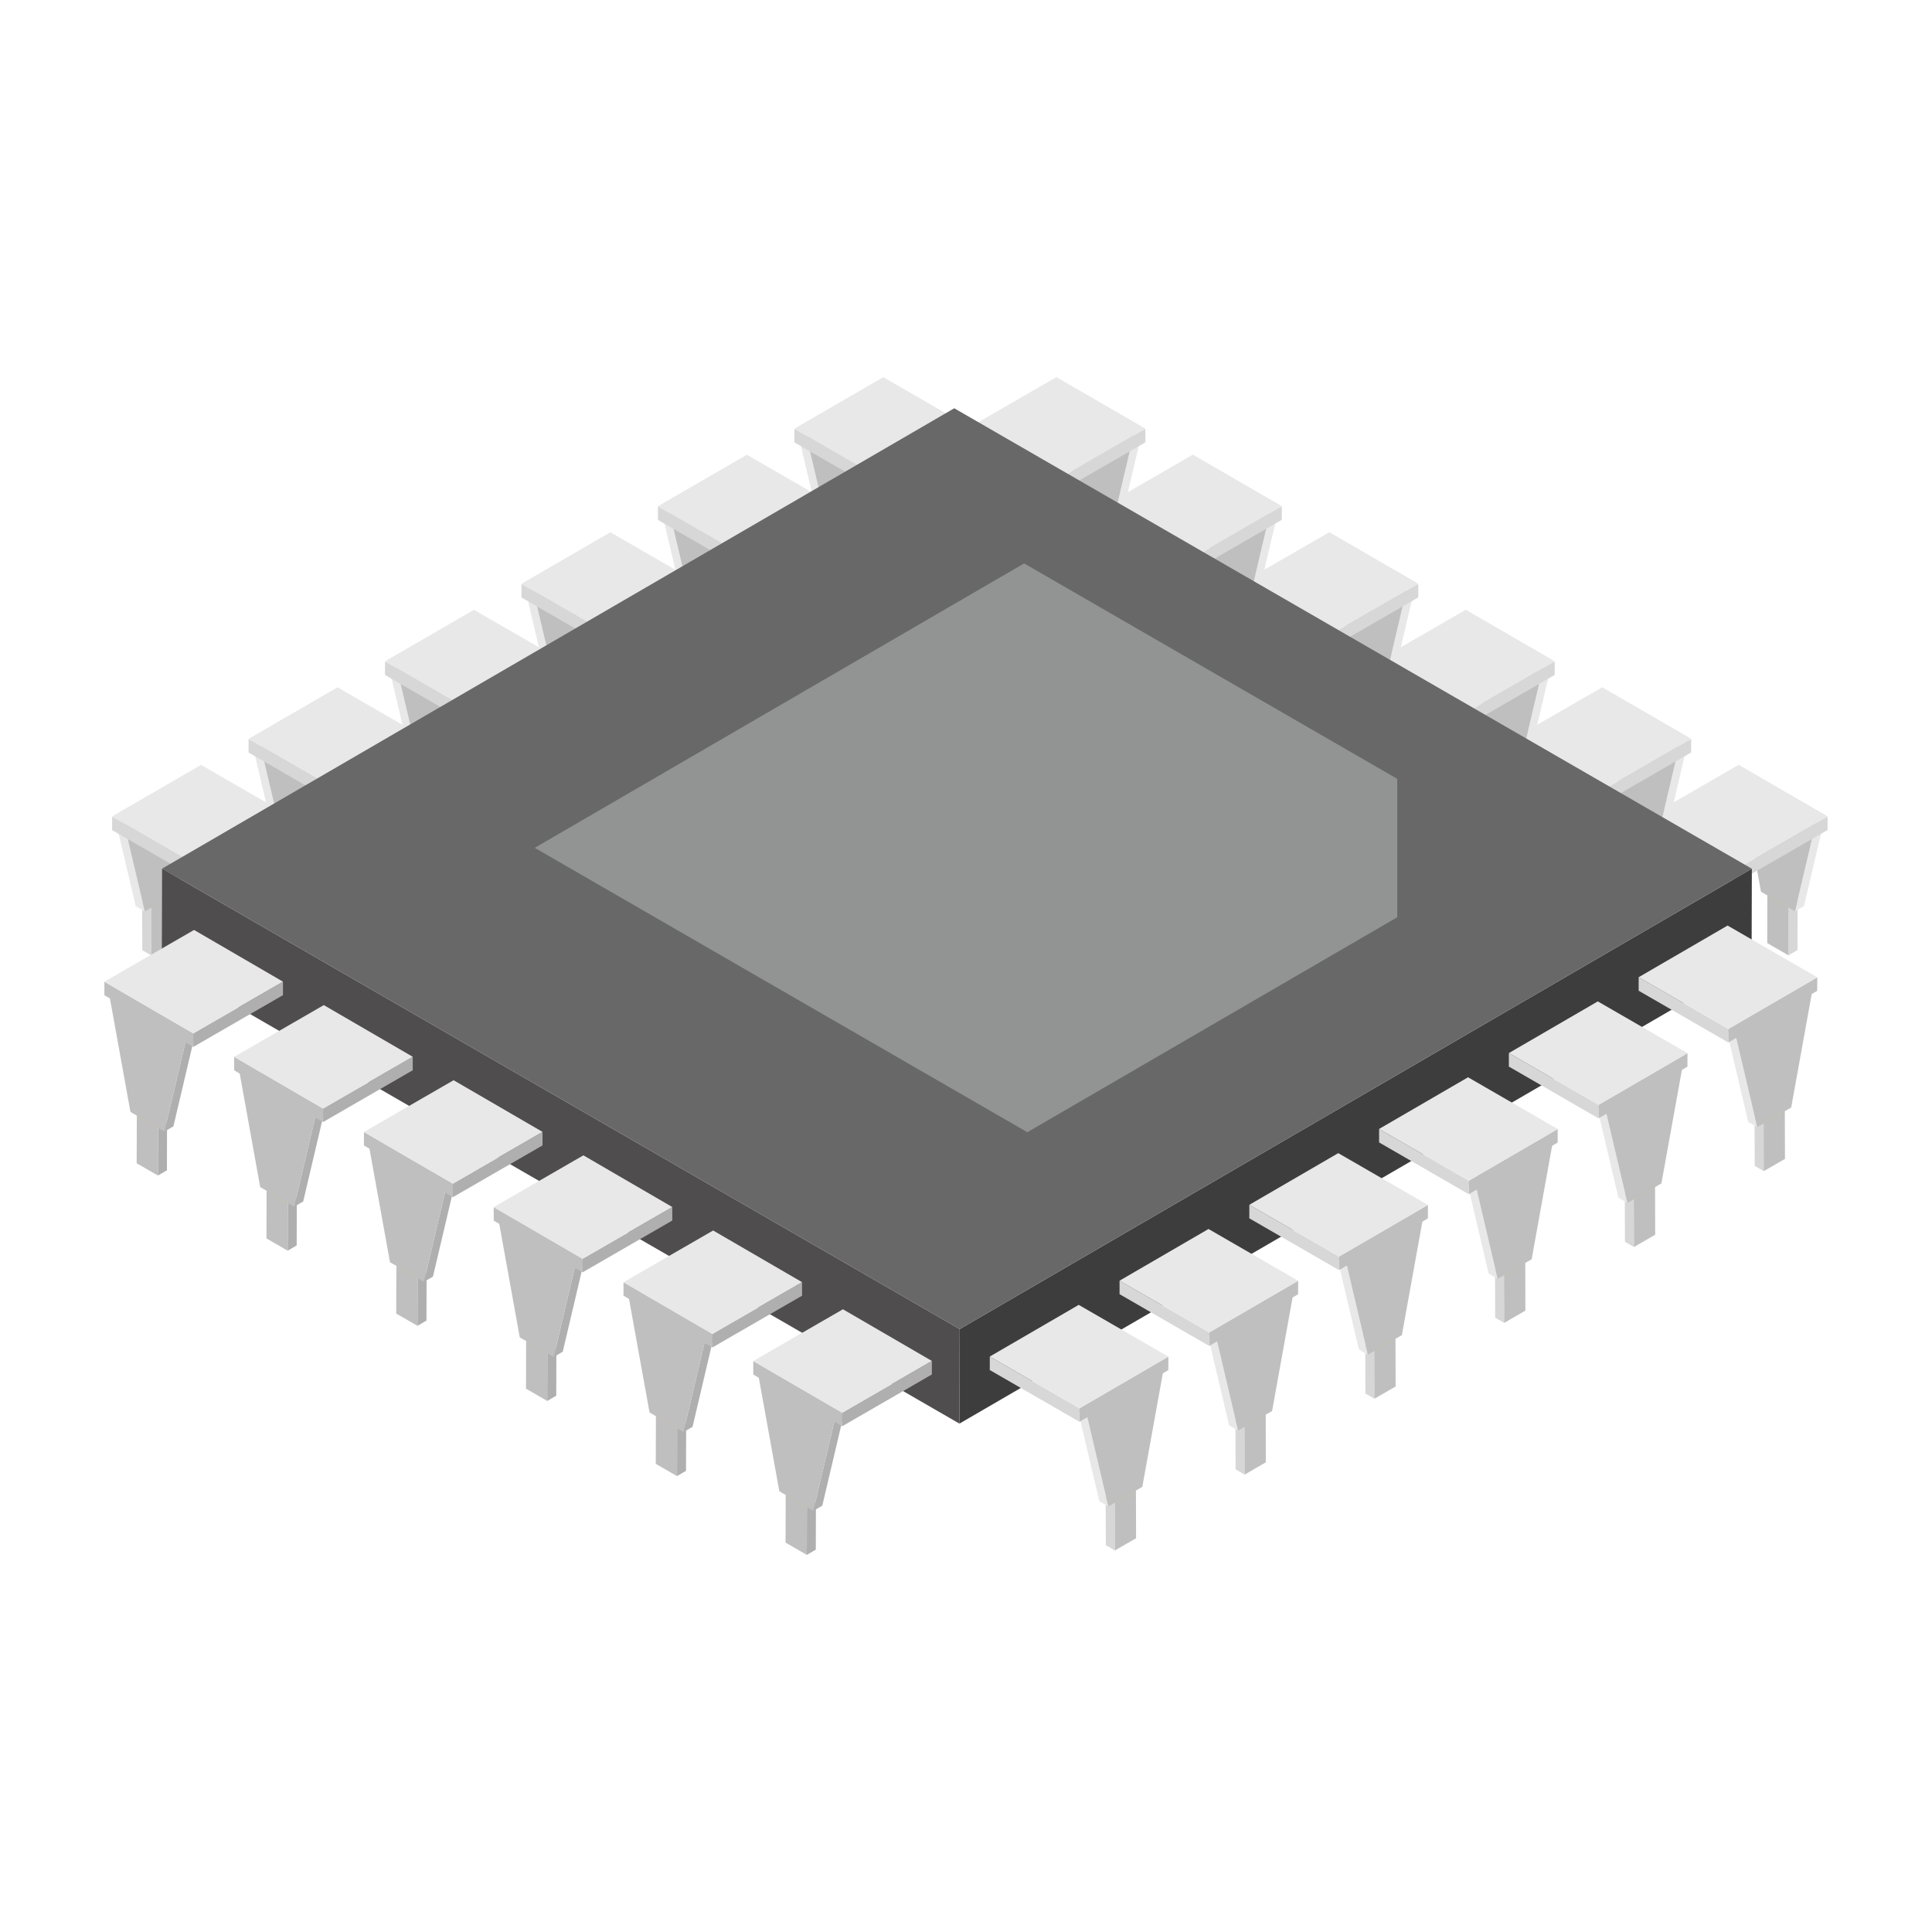 <svg xmlns="http://www.w3.org/2000/svg" enable-background="new 0 0 50 50" viewBox="0 0 50 50" id="microprocessor">
  <g>
    <polygon fill="#D7D7D7" points="46.285 24.724 46.519 24.588 46.522 23.355 46.289 23.49"></polygon>
    <polygon fill="#BFBFBF" points="45.739 23.173 45.736 24.407 46.285 24.724 46.289 23.49"></polygon>
    <polygon fill="#BEA951" points="46.289 23.49 46.522 23.355 45.973 23.038 45.739 23.173"></polygon>
    <polygon fill="#BEA951" points="47.006 21.239 47.24 21.103 45.27 19.966 45.037 20.102"></polygon>
    <polygon fill="#E8E8E8" points="46.454 23.585 46.687 23.45 47.24 21.103 47.006 21.239"></polygon>
    <polygon fill="#BFBFBF" points="45.037 20.102 45.574 23.078 45.739 23.173 46.289 23.49 46.454 23.585 47.006 21.239"></polygon>
  </g>
  <g>
    <polygon fill="#BFBFBF" points="42.676 21.133 42.677 21.483 44.978 22.82 44.978 22.47"></polygon>
    <polygon fill="#D7D7D7" points="44.978 22.47 44.978 22.82 47.299 21.48 47.298 21.131"></polygon>
    <polygon fill="#E8E8E8" points="42.676 21.133 44.978 22.47 47.298 21.131 44.997 19.793"></polygon>
  </g>
  <g>
    <polygon fill="#D7D7D7" points="42.754 22.717 42.987 22.582 42.991 21.348 42.757 21.484"></polygon>
    <polygon fill="#BFBFBF" points="42.208 21.166 42.204 22.4 42.754 22.717 42.757 21.484"></polygon>
    <polygon fill="#BEA951" points="42.757 21.484 42.991 21.348 42.441 21.031 42.208 21.166"></polygon>
    <polygon fill="#BEA951" points="43.475 19.232 43.708 19.096 41.739 17.959 41.505 18.095"></polygon>
    <polygon fill="#E8E8E8" points="42.922 21.579 43.156 21.443 43.708 19.096 43.475 19.232"></polygon>
    <polygon fill="#BFBFBF" points="41.505 18.095 42.043 21.071 42.208 21.166 42.757 21.484 42.922 21.579 43.475 19.232"></polygon>
  </g>
  <g>
    <polygon fill="#BFBFBF" points="39.145 19.126 39.146 19.476 41.447 20.813 41.446 20.464"></polygon>
    <polygon fill="#D7D7D7" points="41.446 20.464 41.447 20.813 43.767 19.473 43.767 19.124"></polygon>
    <polygon fill="#E8E8E8" points="39.145 19.126 41.446 20.464 43.767 19.124 41.465 17.787"></polygon>
  </g>
  <g>
    <polygon fill="#D7D7D7" points="39.223 20.71 39.456 20.575 39.459 19.341 39.226 19.477"></polygon>
    <polygon fill="#BFBFBF" points="38.677 19.16 38.673 20.393 39.223 20.71 39.226 19.477"></polygon>
    <polygon fill="#BEA951" points="39.226 19.477 39.459 19.341 38.91 19.024 38.677 19.16"></polygon>
    <polygon fill="#BEA951" points="39.944 17.225 40.177 17.09 38.207 15.952 37.974 16.088"></polygon>
    <polygon fill="#E8E8E8" points="39.391 19.572 39.624 19.436 40.177 17.09 39.944 17.225"></polygon>
    <polygon fill="#BFBFBF" points="37.974 16.088 38.512 19.064 38.677 19.16 39.226 19.477 39.391 19.572 39.944 17.225"></polygon>
  </g>
  <g>
    <polygon fill="#BFBFBF" points="35.614 17.12 35.614 17.469 37.916 18.806 37.915 18.457"></polygon>
    <polygon fill="#D7D7D7" points="37.915 18.457 37.916 18.806 40.236 17.467 40.235 17.117"></polygon>
    <polygon fill="#E8E8E8" points="35.614 17.12 37.915 18.457 40.235 17.117 37.934 15.78"></polygon>
  </g>
  <g>
    <g>
      <polygon fill="#D7D7D7" points="35.691 18.704 35.925 18.568 35.928 17.334 35.695 17.47"></polygon>
      <polygon fill="#BFBFBF" points="35.145 17.153 35.142 18.387 35.691 18.704 35.695 17.47"></polygon>
      <polygon fill="#BEA951" points="35.695 17.47 35.928 17.334 35.379 17.017 35.145 17.153"></polygon>
      <polygon fill="#BEA951" points="36.412 15.219 36.646 15.083 34.676 13.946 34.443 14.081"></polygon>
      <polygon fill="#E8E8E8" points="35.86 17.565 36.093 17.43 36.646 15.083 36.412 15.219"></polygon>
      <polygon fill="#BFBFBF" points="34.443 14.081 34.98 17.058 35.145 17.153 35.695 17.47 35.86 17.565 36.412 15.219"></polygon>
    </g>
    <g>
      <polygon fill="#BFBFBF" points="32.082 15.113 32.083 15.462 34.384 16.8 34.383 16.45"></polygon>
      <polygon fill="#D7D7D7" points="34.383 16.45 34.384 16.8 36.705 15.46 36.704 15.111"></polygon>
      <polygon fill="#E8E8E8" points="32.082 15.113 34.383 16.45 36.704 15.111 34.403 13.773"></polygon>
    </g>
  </g>
  <g>
    <g>
      <polygon fill="#D7D7D7" points="32.16 16.697 32.393 16.561 32.397 15.328 32.163 15.463"></polygon>
      <polygon fill="#BFBFBF" points="31.614 15.146 31.61 16.38 32.16 16.697 32.163 15.463"></polygon>
      <polygon fill="#BEA951" points="32.163 15.463 32.397 15.328 31.847 15.011 31.614 15.146"></polygon>
      <polygon fill="#BEA951" points="32.881 13.212 33.114 13.076 31.145 11.939 30.911 12.075"></polygon>
      <polygon fill="#E8E8E8" points="32.328 15.559 32.562 15.423 33.114 13.076 32.881 13.212"></polygon>
      <polygon fill="#BFBFBF" points="30.911 12.075 31.449 15.051 31.614 15.146 32.163 15.463 32.328 15.559 32.881 13.212"></polygon>
    </g>
    <g>
      <polygon fill="#BFBFBF" points="28.551 13.106 28.552 13.456 30.853 14.793 30.852 14.444"></polygon>
      <polygon fill="#D7D7D7" points="30.852 14.444 30.853 14.793 33.173 13.453 33.173 13.104"></polygon>
      <polygon fill="#E8E8E8" points="28.551 13.106 30.852 14.444 33.173 13.104 30.871 11.766"></polygon>
    </g>
  </g>
  <g>
    <g>
      <polygon fill="#D7D7D7" points="28.628 14.69 28.862 14.555 28.865 13.321 28.632 13.457"></polygon>
      <polygon fill="#BFBFBF" points="28.082 13.139 28.079 14.373 28.628 14.69 28.632 13.457"></polygon>
      <polygon fill="#BEA951" points="28.632 13.457 28.865 13.321 28.316 13.004 28.082 13.139"></polygon>
      <polygon fill="#BEA951" points="29.35 11.205 29.583 11.069 27.613 9.932 27.38 10.068"></polygon>
      <polygon fill="#E8E8E8" points="28.797 13.552 29.03 13.416 29.583 11.069 29.35 11.205"></polygon>
      <polygon fill="#BFBFBF" points="27.38 10.068 27.918 13.044 28.082 13.139 28.632 13.457 28.797 13.552 29.35 11.205"></polygon>
    </g>
    <g>
      <polygon fill="#BFBFBF" points="25.02 11.099 25.02 11.449 27.322 12.786 27.321 12.437"></polygon>
      <polygon fill="#D7D7D7" points="27.321 12.437 27.322 12.786 29.642 11.447 29.641 11.097"></polygon>
      <polygon fill="#E8E8E8" points="25.02 11.099 27.321 12.437 29.641 11.097 27.34 9.76"></polygon>
    </g>
  </g>
  <g>
    <g>
      <polygon fill="#D7D7D7" points="3.915 24.726 3.682 24.59 3.678 23.357 3.911 23.492"></polygon>
      <polygon fill="#BFBFBF" points="4.461 23.175 4.464 24.409 3.915 24.726 3.911 23.492"></polygon>
      <polygon fill="#BEA951" points="3.911 23.492 3.678 23.357 4.228 23.039 4.461 23.175"></polygon>
      <polygon fill="#BEA951" points="3.194 21.241 2.96 21.105 4.93 19.968 5.163 20.103"></polygon>
      <polygon fill="#E8E8E8" points="3.747 23.587 3.513 23.452 2.96 21.105 3.194 21.241"></polygon>
      <polygon fill="#BFBFBF" points="5.163 20.103 4.626 23.08 4.461 23.175 3.911 23.492 3.747 23.587 3.194 21.241"></polygon>
    </g>
    <g>
      <polygon fill="#BFBFBF" points="7.524 21.135 7.523 21.484 5.222 22.822 5.223 22.472"></polygon>
      <polygon fill="#D7D7D7" points="5.223 22.472 5.222 22.822 2.901 21.482 2.902 21.133"></polygon>
      <polygon fill="#E8E8E8" points="7.524 21.135 5.223 22.472 2.902 21.133 5.203 19.795"></polygon>
    </g>
    <g>
      <polygon fill="#D7D7D7" points="7.446 22.719 7.213 22.584 7.209 21.35 7.443 21.485"></polygon>
      <polygon fill="#BFBFBF" points="7.992 21.168 7.996 22.402 7.446 22.719 7.443 21.485"></polygon>
      <polygon fill="#BEA951" points="7.443 21.485 7.209 21.35 7.759 21.033 7.992 21.168"></polygon>
      <polygon fill="#BEA951" points="6.725 19.234 6.492 19.098 8.461 17.961 8.695 18.097"></polygon>
      <polygon fill="#E8E8E8" points="7.278 21.581 7.045 21.445 6.492 19.098 6.725 19.234"></polygon>
      <polygon fill="#BFBFBF" points="8.695 18.097 8.157 21.073 7.992 21.168 7.443 21.485 7.278 21.581 6.725 19.234"></polygon>
    </g>
    <g>
      <polygon fill="#BFBFBF" points="11.055 19.128 11.054 19.478 8.753 20.815 8.754 20.465"></polygon>
      <polygon fill="#D7D7D7" points="8.754 20.465 8.753 20.815 6.433 19.475 6.433 19.126"></polygon>
      <polygon fill="#E8E8E8" points="11.055 19.128 8.754 20.465 6.433 19.126 8.735 17.788"></polygon>
    </g>
    <g>
      <polygon fill="#D7D7D7" points="10.977 20.712 10.744 20.577 10.741 19.343 10.974 19.479"></polygon>
      <polygon fill="#BFBFBF" points="11.524 19.162 11.527 20.395 10.977 20.712 10.974 19.479"></polygon>
      <polygon fill="#BEA951" points="10.974 19.479 10.741 19.343 11.29 19.026 11.524 19.162"></polygon>
      <polygon fill="#BEA951" points="10.256 17.227 10.023 17.091 11.993 15.954 12.226 16.09"></polygon>
      <polygon fill="#E8E8E8" points="10.809 19.574 10.576 19.438 10.023 17.091 10.256 17.227"></polygon>
      <polygon fill="#BFBFBF" points="12.226 16.09 11.688 19.066 11.524 19.162 10.974 19.479 10.809 19.574 10.256 17.227"></polygon>
    </g>
    <g>
      <polygon fill="#BFBFBF" points="14.586 17.121 14.586 17.471 12.284 18.808 12.285 18.459"></polygon>
      <polygon fill="#D7D7D7" points="12.285 18.459 12.284 18.808 9.964 17.468 9.965 17.119"></polygon>
      <polygon fill="#E8E8E8" points="14.586 17.121 12.285 18.459 9.965 17.119 12.266 15.782"></polygon>
    </g>
    <g>
      <g>
        <polygon fill="#D7D7D7" points="14.509 18.706 14.276 18.57 14.272 17.336 14.505 17.472"></polygon>
        <polygon fill="#BFBFBF" points="15.055 17.155 15.058 18.389 14.509 18.706 14.505 17.472"></polygon>
        <polygon fill="#BEA951" points="14.505 17.472 14.272 17.336 14.822 17.019 15.055 17.155"></polygon>
        <polygon fill="#BEA951" points="13.788 15.22 13.555 15.085 15.524 13.948 15.757 14.083"></polygon>
        <polygon fill="#E8E8E8" points="14.341 17.567 14.107 17.432 13.555 15.085 13.788 15.22"></polygon>
        <polygon fill="#BFBFBF" points="15.757 14.083 15.22 17.06 15.055 17.155 14.505 17.472 14.341 17.567 13.788 15.22"></polygon>
      </g>
      <g>
        <polygon fill="#BFBFBF" points="18.118 15.115 18.117 15.464 15.816 16.802 15.817 16.452"></polygon>
        <polygon fill="#D7D7D7" points="15.817 16.452 15.816 16.802 13.495 15.462 13.496 15.112"></polygon>
        <polygon fill="#E8E8E8" points="18.118 15.115 15.817 16.452 13.496 15.112 15.797 13.775"></polygon>
      </g>
    </g>
    <g>
      <g>
        <polygon fill="#D7D7D7" points="18.04 16.699 17.807 16.563 17.803 15.33 18.037 15.465"></polygon>
        <polygon fill="#BFBFBF" points="18.586 15.148 18.59 16.382 18.04 16.699 18.037 15.465"></polygon>
        <polygon fill="#BEA951" points="18.037 15.465 17.803 15.33 18.353 15.012 18.586 15.148"></polygon>
        <polygon fill="#BEA951" points="17.319 13.214 17.086 13.078 19.055 11.941 19.289 12.076"></polygon>
        <polygon fill="#E8E8E8" points="17.872 15.56 17.639 15.425 17.086 13.078 17.319 13.214"></polygon>
        <polygon fill="#BFBFBF" points="19.289 12.076 18.751 15.053 18.586 15.148 18.037 15.465 17.872 15.56 17.319 13.214"></polygon>
      </g>
      <g>
        <polygon fill="#BFBFBF" points="21.649 13.108 21.648 13.457 19.347 14.795 19.348 14.445"></polygon>
        <polygon fill="#D7D7D7" points="19.348 14.445 19.347 14.795 17.027 13.455 17.027 13.106"></polygon>
        <polygon fill="#E8E8E8" points="21.649 13.108 19.348 14.445 17.027 13.106 19.329 11.768"></polygon>
      </g>
    </g>
    <g>
      <g>
        <polygon fill="#D7D7D7" points="21.572 14.692 21.338 14.557 21.335 13.323 21.568 13.459"></polygon>
        <polygon fill="#BFBFBF" points="22.118 13.141 22.121 14.375 21.572 14.692 21.568 13.459"></polygon>
        <polygon fill="#BEA951" points="21.568 13.459 21.335 13.323 21.884 13.006 22.118 13.141"></polygon>
        <polygon fill="#BEA951" points="20.851 11.207 20.617 11.071 22.587 9.934 22.82 10.07"></polygon>
        <polygon fill="#E8E8E8" points="21.403 13.554 21.17 13.418 20.617 11.071 20.851 11.207"></polygon>
        <polygon fill="#BFBFBF" points="22.82 10.07 22.282 13.046 22.118 13.141 21.568 13.459 21.403 13.554 20.851 11.207"></polygon>
      </g>
      <g>
        <polygon fill="#BFBFBF" points="25.18 11.101 25.18 11.451 22.878 12.788 22.879 12.439"></polygon>
        <polygon fill="#D7D7D7" points="22.879 12.439 22.878 12.788 20.558 11.448 20.559 11.099"></polygon>
        <polygon fill="#E8E8E8" points="25.18 11.101 22.879 12.439 20.559 11.099 22.86 9.761"></polygon>
      </g>
    </g>
  </g>
  <g>
    <g>
      <polygon fill="#3D3D3D" points="45.338 22.483 45.331 24.929 24.83 36.843 24.837 34.397"></polygon>
      <polygon fill="#4F4D4D" points="24.837 34.397 24.83 36.843 4.188 24.925 4.195 22.48"></polygon>
      <polygon fill="#686868" points="45.338 22.483 24.837 34.397 4.195 22.48 24.696 10.566"></polygon>
    </g>
  </g>
  <g>
    <g>
      <polygon fill="#D7D7D7" points="45.645 30.309 45.412 30.173 45.408 28.94 45.642 29.075"></polygon>
      <polygon fill="#BFBFBF" points="46.191 28.758 46.195 29.992 45.645 30.309 45.642 29.075"></polygon>
      <polygon fill="#BEA951" points="45.642 29.075 45.408 28.94 45.958 28.622 46.191 28.758"></polygon>
      <polygon fill="#BEA951" points="44.924 26.823 44.691 26.688 46.66 25.551 46.894 25.686"></polygon>
      <polygon fill="#E8E8E8" points="45.477 29.17 45.243 29.035 44.691 26.688 44.924 26.823"></polygon>
      <polygon fill="#BFBFBF" points="46.894 25.686 46.356 28.663 46.191 28.758 45.642 29.075 45.477 29.17 44.924 26.823"></polygon>
    </g>
    <g>
      <polygon fill="#BFBFBF" points="47.031 25.293 47.03 25.642 44.728 26.979 44.729 26.63"></polygon>
      <polygon fill="#D7D7D7" points="44.729 26.63 44.728 26.979 42.408 25.64 42.409 25.29"></polygon>
      <polygon fill="#E8E8E8" points="47.031 25.293 44.729 26.63 42.409 25.29 44.71 23.953"></polygon>
    </g>
    <g>
      <polygon fill="#D7D7D7" points="42.287 32.272 42.053 32.137 42.05 30.903 42.283 31.039"></polygon>
      <polygon fill="#BFBFBF" points="42.833 30.721 42.836 31.955 42.287 32.272 42.283 31.039"></polygon>
      <polygon fill="#BEA951" points="42.283 31.039 42.05 30.903 42.599 30.586 42.833 30.721"></polygon>
      <polygon fill="#BEA951" points="41.565 28.787 41.332 28.651 43.302 27.514 43.535 27.65"></polygon>
      <polygon fill="#E8E8E8" points="42.118 31.134 41.885 30.998 41.332 28.651 41.565 28.787"></polygon>
      <polygon fill="#BFBFBF" points="43.535 27.65 42.997 30.626 42.833 30.721 42.283 31.039 42.118 31.134 41.565 28.787"></polygon>
    </g>
    <g>
      <polygon fill="#BFBFBF" points="43.672 27.256 43.671 27.605 41.37 28.943 41.371 28.593"></polygon>
      <polygon fill="#D7D7D7" points="41.371 28.593 41.37 28.943 39.049 27.603 39.05 27.253"></polygon>
      <polygon fill="#E8E8E8" points="43.672 27.256 41.371 28.593 39.05 27.253 41.351 25.916"></polygon>
    </g>
    <g>
      <polygon fill="#D7D7D7" points="38.928 34.236 38.695 34.1 38.691 32.866 38.924 33.002"></polygon>
      <polygon fill="#BFBFBF" points="39.474 32.685 39.477 33.918 38.928 34.236 38.924 33.002"></polygon>
      <polygon fill="#BEA951" points="38.924 33.002 38.691 32.866 39.241 32.549 39.474 32.685"></polygon>
      <polygon fill="#BEA951" points="38.207 30.75 37.974 30.615 39.943 29.477 40.176 29.613"></polygon>
      <polygon fill="#E8E8E8" points="38.76 33.097 38.526 32.962 37.974 30.615 38.207 30.75"></polygon>
      <polygon fill="#BFBFBF" points="40.176 29.613 39.639 32.59 39.474 32.685 38.924 33.002 38.76 33.097 38.207 30.75"></polygon>
    </g>
    <g>
      <polygon fill="#BFBFBF" points="40.313 29.219 40.313 29.569 38.011 30.906 38.012 30.557"></polygon>
      <polygon fill="#D7D7D7" points="38.012 30.557 38.011 30.906 35.691 29.566 35.691 29.217"></polygon>
      <polygon fill="#E8E8E8" points="40.313 29.219 38.012 30.557 35.691 29.217 37.993 27.88"></polygon>
    </g>
    <g>
      <g>
        <polygon fill="#D7D7D7" points="35.569 36.199 35.336 36.063 35.333 34.83 35.566 34.965"></polygon>
        <polygon fill="#BFBFBF" points="36.115 34.648 36.119 35.882 35.569 36.199 35.566 34.965"></polygon>
        <polygon fill="#BEA951" points="35.566 34.965 35.333 34.83 35.882 34.513 36.115 34.648"></polygon>
        <polygon fill="#BEA951" points="34.848 32.714 34.615 32.578 36.585 31.441 36.818 31.576"></polygon>
        <polygon fill="#E8E8E8" points="35.401 35.06 35.168 34.925 34.615 32.578 34.848 32.714"></polygon>
        <polygon fill="#BFBFBF" points="36.818 31.576 36.28 34.553 36.115 34.648 35.566 34.965 35.401 35.06 34.848 32.714"></polygon>
      </g>
      <g>
        <polygon fill="#BFBFBF" points="36.955 31.183 36.954 31.532 34.653 32.87 34.653 32.52"></polygon>
        <polygon fill="#D7D7D7" points="34.653 32.52 34.653 32.87 32.332 31.53 32.333 31.18"></polygon>
        <polygon fill="#E8E8E8" points="36.955 31.183 34.653 32.52 32.333 31.18 34.634 29.843"></polygon>
      </g>
    </g>
    <g>
      <g>
        <polygon fill="#D7D7D7" points="32.211 38.163 31.977 38.027 31.974 36.793 32.207 36.929"></polygon>
        <polygon fill="#BFBFBF" points="32.757 36.611 32.76 37.845 32.211 38.163 32.207 36.929"></polygon>
        <polygon fill="#BEA951" points="32.207 36.929 31.974 36.793 32.523 36.476 32.757 36.611"></polygon>
        <polygon fill="#BEA951" points="31.49 34.677 31.256 34.541 33.226 33.404 33.459 33.54"></polygon>
        <polygon fill="#E8E8E8" points="32.042 37.024 31.809 36.888 31.256 34.541 31.49 34.677"></polygon>
        <polygon fill="#BFBFBF" points="33.459 33.54 32.922 36.516 32.757 36.611 32.207 36.929 32.042 37.024 31.49 34.677"></polygon>
      </g>
      <g>
        <polygon fill="#BFBFBF" points="33.596 33.146 33.595 33.495 31.294 34.833 31.295 34.483"></polygon>
        <polygon fill="#D7D7D7" points="31.295 34.483 31.294 34.833 28.974 33.493 28.974 33.144"></polygon>
        <polygon fill="#E8E8E8" points="33.596 33.146 31.295 34.483 28.974 33.144 31.276 31.806"></polygon>
      </g>
    </g>
    <g>
      <g>
        <polygon fill="#D7D7D7" points="28.852 40.126 28.619 39.99 28.615 38.757 28.849 38.892"></polygon>
        <polygon fill="#BFBFBF" points="29.398 38.575 29.402 39.809 28.852 40.126 28.849 38.892"></polygon>
        <polygon fill="#BEA951" points="28.849 38.892 28.615 38.757 29.165 38.439 29.398 38.575"></polygon>
        <polygon fill="#BEA951" points="28.131 36.641 27.898 36.505 29.867 35.368 30.101 35.503"></polygon>
        <polygon fill="#E8E8E8" points="28.684 38.987 28.451 38.852 27.898 36.505 28.131 36.641"></polygon>
        <polygon fill="#BFBFBF" points="30.101 35.503 29.563 38.48 29.398 38.575 28.849 38.892 28.684 38.987 28.131 36.641"></polygon>
      </g>
      <g>
        <polygon fill="#BFBFBF" points="30.237 35.109 30.237 35.459 27.935 36.796 27.936 36.447"></polygon>
        <polygon fill="#D7D7D7" points="27.936 36.447 27.935 36.796 25.615 35.456 25.616 35.107"></polygon>
        <polygon fill="#E8E8E8" points="30.237 35.109 27.936 36.447 25.616 35.107 27.917 33.77"></polygon>
      </g>
    </g>
  </g>
  <g>
    <g>
      <polygon fill="#B0AFB0" points="4.087 30.423 4.32 30.288 4.323 29.054 4.09 29.19"></polygon>
      <polygon fill="#BFBFBF" points="3.541 28.872 3.537 30.106 4.087 30.423 4.09 29.19"></polygon>
      <polygon fill="#BEA951" points="4.09 29.19 4.323 29.054 3.774 28.737 3.541 28.872"></polygon>
      <polygon fill="#BEA951" points="4.808 26.938 5.041 26.802 3.071 25.665 2.838 25.801"></polygon>
      <polygon fill="#B0AFB0" points="4.255 29.285 4.488 29.149 5.041 26.802 4.808 26.938"></polygon>
      <polygon fill="#BFBFBF" points="2.838 25.801 3.376 28.777 3.541 28.872 4.09 29.19 4.255 29.285 4.808 26.938"></polygon>
    </g>
    <g>
      <polygon fill="#BFBFBF" points="2.701 25.407 2.702 25.756 5.003 27.094 5.002 26.744"></polygon>
      <polygon fill="#B0AFB0" points="5.002 26.744 5.003 27.094 7.324 25.754 7.323 25.405"></polygon>
      <polygon fill="#E8E8E8" points="2.701 25.407 5.002 26.744 7.323 25.405 5.022 24.067"></polygon>
    </g>
    <g>
      <polygon fill="#B0AFB0" points="7.445 32.368 7.678 32.232 7.682 30.998 7.449 31.134"></polygon>
      <polygon fill="#BFBFBF" points="6.899 30.817 6.896 32.05 7.445 32.368 7.449 31.134"></polygon>
      <polygon fill="#BEA951" points="7.449 31.134 7.682 30.998 7.132 30.681 6.899 30.817"></polygon>
      <polygon fill="#BEA951" points="8.166 28.882 8.399 28.747 6.43 27.61 6.197 27.745"></polygon>
      <polygon fill="#B0AFB0" points="7.614 31.229 7.847 31.094 8.399 28.747 8.166 28.882"></polygon>
      <polygon fill="#BFBFBF" points="6.197 27.745 6.734 30.722 6.899 30.817 7.449 31.134 7.614 31.229 8.166 28.882"></polygon>
    </g>
    <g>
      <polygon fill="#BFBFBF" points="6.06 27.351 6.061 27.701 8.362 29.038 8.361 28.689"></polygon>
      <polygon fill="#B0AFB0" points="8.361 28.689 8.362 29.038 10.682 27.698 10.681 27.349"></polygon>
      <polygon fill="#E8E8E8" points="6.06 27.351 8.361 28.689 10.681 27.349 8.38 26.012"></polygon>
    </g>
    <g>
      <polygon fill="#B0AFB0" points="10.804 34.312 11.037 34.176 11.04 32.943 10.807 33.078"></polygon>
      <polygon fill="#BFBFBF" points="10.258 32.761 10.254 33.995 10.804 34.312 10.807 33.078"></polygon>
      <polygon fill="#BEA951" points="10.807 33.078 11.04 32.943 10.491 32.626 10.258 32.761"></polygon>
      <polygon fill="#BEA951" points="11.525 30.827 11.758 30.691 9.789 29.554 9.555 29.689"></polygon>
      <polygon fill="#B0AFB0" points="10.972 33.173 11.205 33.038 11.758 30.691 11.525 30.827"></polygon>
      <polygon fill="#BFBFBF" points="9.555 29.689 10.093 32.666 10.258 32.761 10.807 33.078 10.972 33.173 11.525 30.827"></polygon>
    </g>
    <g>
      <polygon fill="#BFBFBF" points="9.418 29.296 9.419 29.645 11.72 30.983 11.72 30.633"></polygon>
      <polygon fill="#B0AFB0" points="11.72 30.633 11.72 30.983 14.041 29.643 14.04 29.293"></polygon>
      <polygon fill="#E8E8E8" points="9.418 29.296 11.72 30.633 14.04 29.293 11.739 27.956"></polygon>
    </g>
    <g>
      <g>
        <polygon fill="#B0AFB0" points="14.162 36.256 14.396 36.121 14.399 34.887 14.166 35.023"></polygon>
        <polygon fill="#BFBFBF" points="13.616 34.706 13.613 35.939 14.162 36.256 14.166 35.023"></polygon>
        <polygon fill="#BEA951" points="14.166 35.023 14.399 34.887 13.85 34.57 13.616 34.706"></polygon>
        <polygon fill="#BEA951" points="14.883 32.771 15.117 32.636 13.147 31.498 12.914 31.634"></polygon>
        <polygon fill="#B0AFB0" points="14.331 35.118 14.564 34.982 15.117 32.636 14.883 32.771"></polygon>
        <polygon fill="#BFBFBF" points="12.914 31.634 13.451 34.61 13.616 34.706 14.166 35.023 14.331 35.118 14.883 32.771"></polygon>
      </g>
      <g>
        <polygon fill="#BFBFBF" points="12.777 31.24 12.778 31.59 15.079 32.927 15.078 32.577"></polygon>
        <polygon fill="#B0AFB0" points="15.078 32.577 15.079 32.927 17.399 31.587 17.399 31.238"></polygon>
        <polygon fill="#E8E8E8" points="12.777 31.24 15.078 32.577 17.399 31.238 15.098 29.9"></polygon>
      </g>
    </g>
    <g>
      <g>
        <polygon fill="#B0AFB0" points="17.521 38.201 17.754 38.065 17.758 36.831 17.524 36.967"></polygon>
        <polygon fill="#BFBFBF" points="16.975 36.65 16.971 37.884 17.521 38.201 17.524 36.967"></polygon>
        <polygon fill="#BEA951" points="17.524 36.967 17.758 36.831 17.208 36.514 16.975 36.65"></polygon>
        <polygon fill="#BEA951" points="18.242 34.715 18.475 34.58 16.506 33.443 16.272 33.578"></polygon>
        <polygon fill="#B0AFB0" points="17.689 37.062 17.923 36.927 18.475 34.58 18.242 34.715"></polygon>
        <polygon fill="#BFBFBF" points="16.272 33.578 16.81 36.555 16.975 36.65 17.524 36.967 17.689 37.062 18.242 34.715"></polygon>
      </g>
      <g>
        <polygon fill="#BFBFBF" points="16.136 33.184 16.136 33.534 18.438 34.871 18.437 34.522"></polygon>
        <polygon fill="#B0AFB0" points="18.437 34.522 18.438 34.871 20.758 33.532 20.757 33.182"></polygon>
        <polygon fill="#E8E8E8" points="16.136 33.184 18.437 34.522 20.757 33.182 18.456 31.845"></polygon>
      </g>
    </g>
    <g>
      <g>
        <polygon fill="#B0AFB0" points="20.88 40.24 21.113 40.105 21.116 38.871 20.883 39.007"></polygon>
        <polygon fill="#BFBFBF" points="20.334 38.689 20.33 39.923 20.88 40.24 20.883 39.007"></polygon>
        <polygon fill="#BEA951" points="20.883 39.007 21.116 38.871 20.567 38.554 20.334 38.689"></polygon>
        <polygon fill="#BEA951" points="21.601 36.755 21.834 36.619 19.864 35.482 19.631 35.618"></polygon>
        <polygon fill="#B0AFB0" points="21.048 39.102 21.281 38.966 21.834 36.619 21.601 36.755"></polygon>
        <polygon fill="#BFBFBF" points="19.631 35.618 20.169 38.594 20.334 38.689 20.883 39.007 21.048 39.102 21.601 36.755"></polygon>
      </g>
      <g>
        <polygon fill="#BFBFBF" points="19.494 35.224 19.495 35.573 21.796 36.911 21.796 36.561"></polygon>
        <polygon fill="#B0AFB0" points="21.796 36.561 21.796 36.911 24.117 35.571 24.116 35.221"></polygon>
        <polygon fill="#E8E8E8" points="19.494 35.224 21.796 36.561 24.116 35.221 21.815 33.884"></polygon>
      </g>
    </g>
  </g>
  <polygon fill="#929393" points="26.504 14.581 13.839 21.942 26.587 29.302 36.161 23.738 36.161 20.157"></polygon>
</svg>
